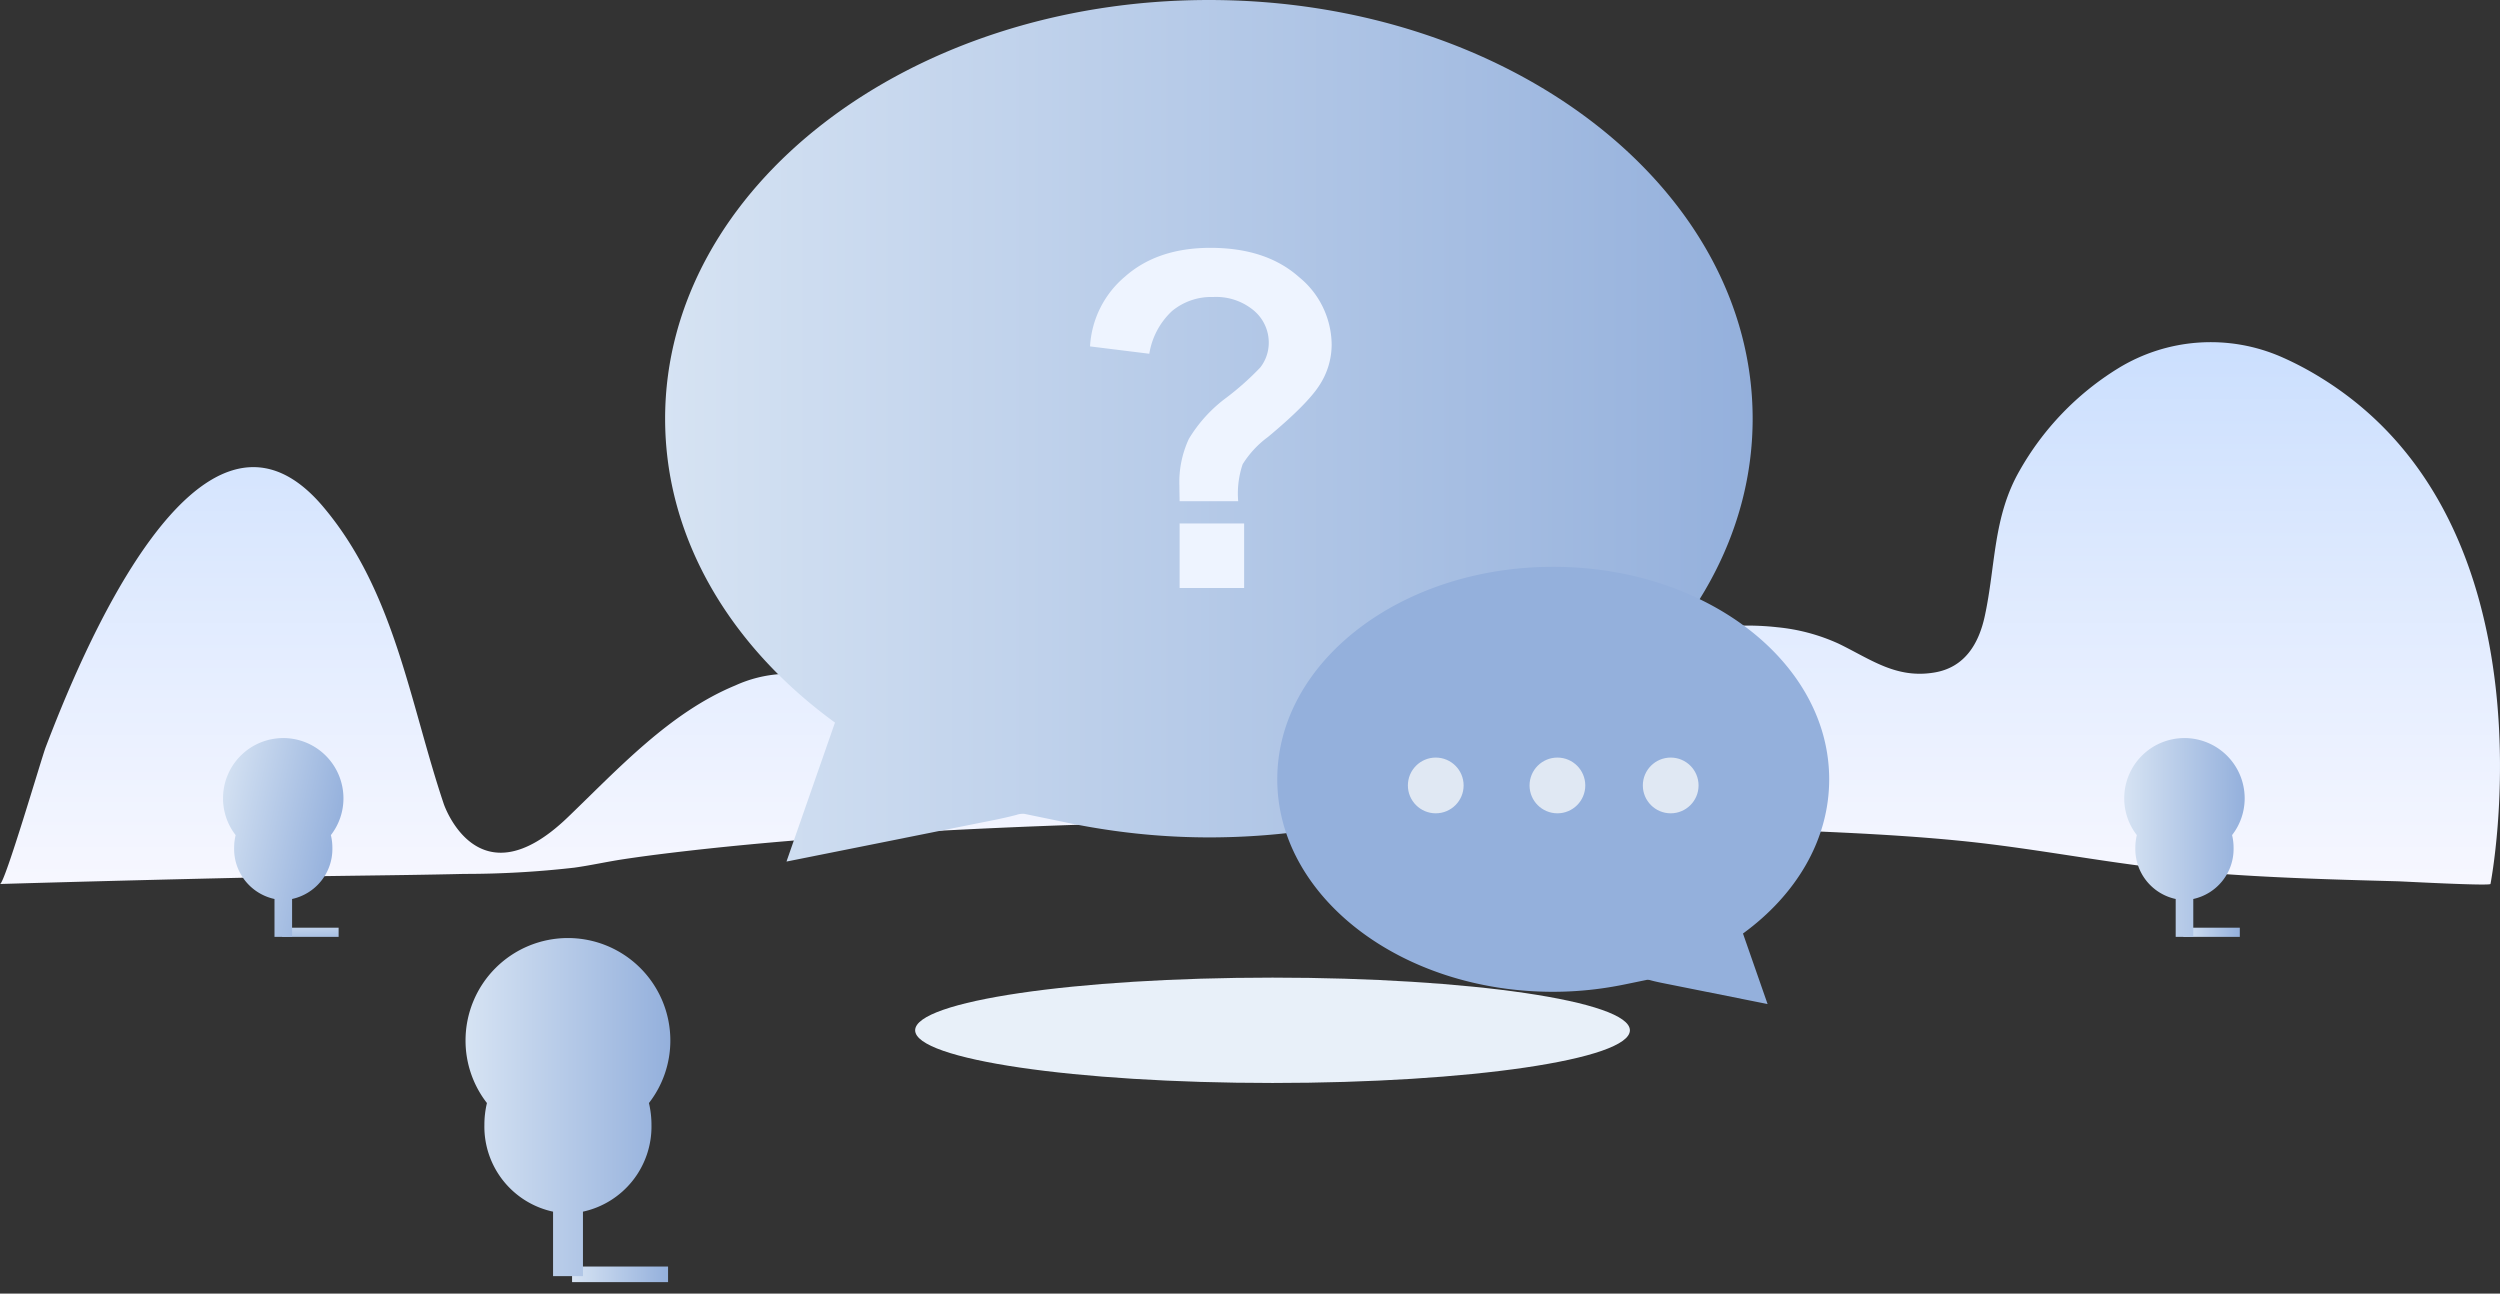 <svg xmlns="http://www.w3.org/2000/svg" xmlns:xlink="http://www.w3.org/1999/xlink" width="317.747" height="164.413" viewBox="0 0 317.747 164.413"><rect x="0" y="0" width="317.747" height="164.413" fill="#333333" stroke="none"/><defs><linearGradient id="a" x1="0.5" x2="0.5" y2="1" gradientUnits="objectBoundingBox"><stop offset="0" stop-color="#cbdffe"/><stop offset="1" stop-color="#f8f8ff"/><stop offset="1" stop-color="#f1f1f2"/></linearGradient><linearGradient id="b" y1="0.5" x2="1" y2="0.5" gradientUnits="objectBoundingBox"><stop offset="0" stop-color="#d6e3f3"/><stop offset="1" stop-color="#94b0dc"/></linearGradient><linearGradient id="d" x1="0.09" y1="-0.959" x2="0.91" y2="1.959" xlink:href="#b"/><linearGradient id="e" x1="-0.066" y1="0.291" x2="0.92" y2="0.636" xlink:href="#b"/><linearGradient id="i" x1="18.071" y1="0.5" x2="19.071" y2="0.5" gradientUnits="objectBoundingBox"><stop offset="0" stop-color="#94b0dc"/><stop offset="1" stop-color="#d6e3f3"/></linearGradient></defs><g transform="translate(-105 -611)"><g transform="translate(105 611)"><g transform="translate(0 43.487)"><ellipse cx="45.422" cy="6.695" rx="45.422" ry="6.695" transform="translate(116.314 80.768)" fill="#e8f0f9"/><path d="M-455.581,379.95c-.054.279-11.181-.323-11.8-.339-8.8-.233-17.609-.479-26.382-1.264-9.734-.871-19.318-2.888-29.038-3.863-9.977-1-20.007-1.251-30.019-1.691-15.279-.67-30.574-.957-45.867-.957q-9.5,0-18.995.157-8.992.15-17.982.454-8.359.285-16.712.725-7.6.4-15.184.97c-6.339.482-12.669,1.064-18.981,1.818-2.139.255-4.274.533-6.4.856-2.054.312-4.078.769-6.14,1.058a122.486,122.486,0,0,1-14.021.8c-4.854.115-9.708.173-14.564.237-3.156.043-6.312.088-9.468.157-.535.011-1.072.036-1.607.036q-9.609.211-19.216.461-7.08.184-14.159.389c.606-.018,5.3-16.074,5.8-17.375,4.055-10.616,19.469-49.216,35.236-30.613,9.132,10.776,11.023,24.9,15.364,37.816,0,0,4.277,12.708,15.721,1.732,6.42-6.158,12.961-13.336,21.346-16.8a16.409,16.409,0,0,1,11.62-.753c5.225,1.779,7.856,6.428,11.8,9.868,2.894,2.525,7.472,5.082,8.4-.519a17.988,17.988,0,0,1,14.6-14.836c7.888-1.618,15.949-.316,23.491,2.229a108.018,108.018,0,0,1,10.915,4.42c1.222.567,2.456,1.105,3.666,1.7.986.483,1.915,1.086,2.919,1.53,1.128.5,2.338,1.185,3.611.881A18.426,18.426,0,0,0-585,358.072c1.1-.459,2.171-1.005,3.246-1.517,2.209-1.051,4.408-2.123,6.635-3.134a75.729,75.729,0,0,1,11.083-4.143c5.756-1.6,11.832-2.63,17.811-1.955a24.352,24.352,0,0,1,7.771,2.078c4.135,2,7.33,4.5,12.223,3.67,3.827-.651,5.613-3.636,6.378-7.176,1.387-6.416,1.034-12.534,4.391-18.421a36.16,36.16,0,0,1,12.522-13.037,22.475,22.475,0,0,1,20.829-1.452,40.4,40.4,0,0,1,4.919,2.592C-446.682,334.294-455.58,379.949-455.581,379.95Z" transform="translate(772.119 -311.088)" fill="url(#a)"/><g transform="translate(59.167 75.737)"><rect width="12.201" height="1.981" transform="translate(13.543 41.751)" fill="url(#b)"/><path d="M-620.067,452.989a11.931,11.931,0,0,1,.323,2.757,11.066,11.066,0,0,1-8.708,11.047v8.195h-3.8v-8.195a11.053,11.053,0,0,1-8.727-11.047,11.851,11.851,0,0,1,.323-2.757,12.917,12.917,0,0,1-2.719-7.948,13.016,13.016,0,0,1,13.005-13.024,13.02,13.02,0,0,1,13.025,13.024A12.921,12.921,0,0,1-620.067,452.989Z" transform="translate(643.378 -432.017)" fill="url(#b)"/></g><g transform="translate(28.348 50.32)"><rect width="7.174" height="1.165" transform="translate(7.516 24.103)" fill="url(#d)"/><path d="M-733.175,386.945a7.02,7.02,0,0,1,.19,1.621,6.508,6.508,0,0,1-5.121,6.5v4.818h-2.236v-4.818a6.5,6.5,0,0,1-5.131-6.5,6.984,6.984,0,0,1,.19-1.621,7.6,7.6,0,0,1-1.6-4.673,7.653,7.653,0,0,1,7.647-7.658,7.656,7.656,0,0,1,7.658,7.658A7.6,7.6,0,0,1-733.175,386.945Z" transform="translate(746.882 -374.613)" fill="url(#e)"/></g><g transform="translate(269.987 50.32)"><rect width="7.174" height="1.165" transform="translate(7.516 24.103)" fill="url(#b)"/><path d="M-415.6,386.945a7.024,7.024,0,0,1,.19,1.621,6.508,6.508,0,0,1-5.121,6.5v4.818h-2.236v-4.818a6.5,6.5,0,0,1-5.131-6.5,6.982,6.982,0,0,1,.19-1.621,7.6,7.6,0,0,1-1.6-4.673,7.653,7.653,0,0,1,7.647-7.658A7.656,7.656,0,0,1-414,382.271,7.6,7.6,0,0,1-415.6,386.945Z" transform="translate(429.308 -374.613)" fill="url(#b)"/></g></g><g transform="translate(84.539 0)"><path d="M-620.36,313.769a2.426,2.426,0,0,0-1.009.125c-1.7.453-3.435.77-5.162,1.116l-5.3,1.061-.53.107-14.4,2.882-3.849.77,6.165-17.665c-13.3-9.676-21.59-23.416-21.59-38.621,0-29.386,30.934-53.216,69.112-53.216,38.15,0,69.112,23.83,69.112,53.216S-558.77,316.76-596.92,316.76a87.668,87.668,0,0,1-12.1-.847q-3.068-.428-6.1-1.061" transform="translate(666.032 -210.327)" fill="url(#b)"/><path d="M24.158-42.251H16.714q-.029-1.606-.029-1.956a13.022,13.022,0,0,1,1.2-5.955,18.158,18.158,0,0,1,4.788-5.255,35.842,35.842,0,0,0,4.291-3.824,5.113,5.113,0,0,0,1.08-3.153,5.313,5.313,0,0,0-1.912-4.1A7.45,7.45,0,0,0,20.976-68.2a7.8,7.8,0,0,0-5.225,1.781,9.478,9.478,0,0,0-2.89,5.43l-7.532-.934A12.5,12.5,0,0,1,9.78-70.8q4.131-3.649,10.845-3.649,7.065,0,11.239,3.693a11.181,11.181,0,0,1,4.174,8.6,9.453,9.453,0,0,1-1.533,5.138q-1.533,2.423-6.554,6.6a12.511,12.511,0,0,0-3.226,3.474A11.65,11.65,0,0,0,24.158-42.251ZM16.714-31.216v-8.2h8.2v8.2Z" transform="translate(48.675 105.95)" fill="#eef4ff"/><g transform="translate(77.8 72.043)"><path d="M-516.813,357.507a1.231,1.231,0,0,1,.512.063c.865.23,1.744.39,2.62.566l2.69.538.269.054,7.306,1.462,1.953.391-3.129-8.965c6.748-4.911,10.958-11.884,10.958-19.6,0-14.913-15.7-27.007-35.075-27.007s-35.074,12.094-35.074,27.007,15.713,27.007,35.074,27.007a44.544,44.544,0,0,0,6.14-.429q1.557-.218,3.1-.539" transform="translate(563.783 -305.01)" fill="url(#i)"/><g transform="translate(16.601 24.244)"><circle cx="3.542" cy="3.542" r="3.542" fill="#e0e8f3"/><circle cx="3.542" cy="3.542" r="3.542" transform="translate(15.464)" fill="#e0e8f3"/><circle cx="3.542" cy="3.542" r="3.542" transform="translate(29.862)" fill="#e0e8f3"/></g></g></g></g></g></svg>